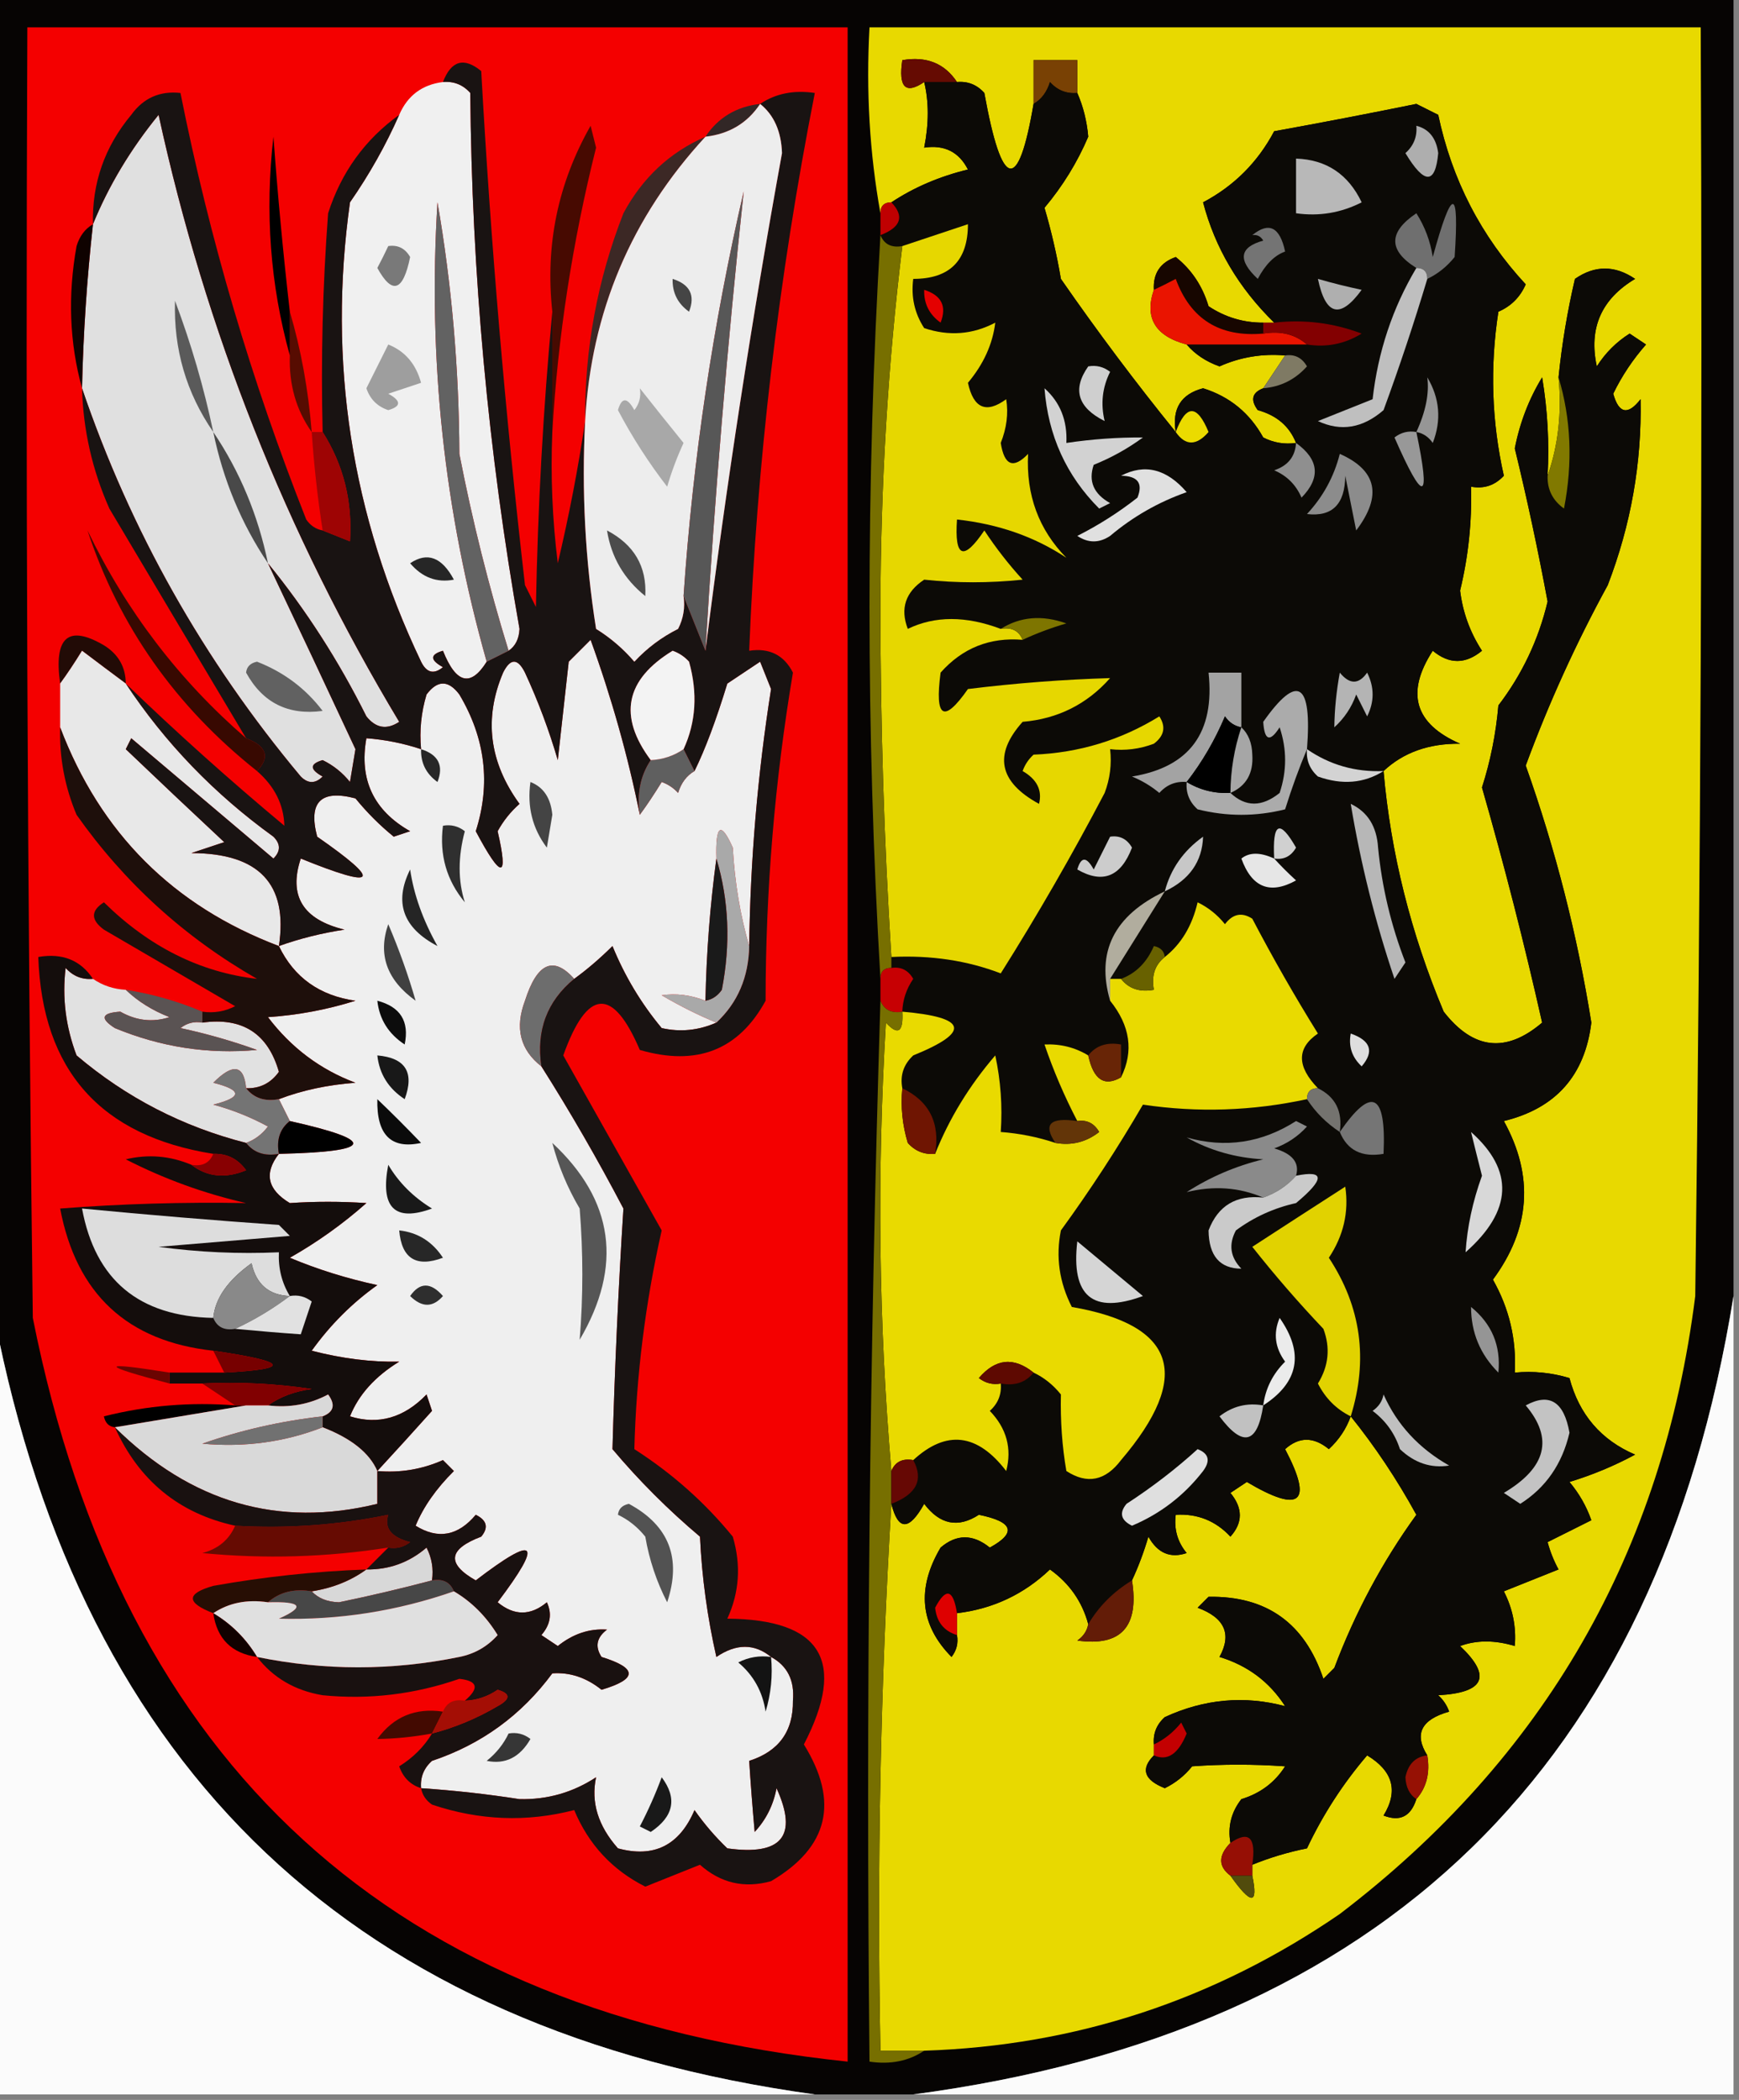 <?xml version="1.0" encoding="UTF-8"?>
<!DOCTYPE svg PUBLIC "-//W3C//DTD SVG 1.1//EN" "http://www.w3.org/Graphics/SVG/1.1/DTD/svg11.dtd">
<svg xmlns="http://www.w3.org/2000/svg" version="1.1" width="159px" height="192px" style="shape-rendering:geometricPrecision; text-rendering:geometricPrecision; image-rendering:optimizeQuality; fill-rule:evenodd; clip-rule:evenodd" xmlns:xlink="http://www.w3.org/1999/xlink">
<rect width="100%" height="100%" fill="#808080" stroke="none"/>
<g><path style="opacity:1" fill="#060403" d="M -0.5,-0.5 C 52.5,-0.5 105.5,-0.5 158.5,-0.5C 158.5,39.167 158.5,78.833 158.5,118.5C 151.555,161.446 126.555,185.779 83.5,191.5C 80.5,191.5 77.5,191.5 74.5,191.5C 32.557,185.701 7.557,162.034 -0.5,120.5C -0.5,80.167 -0.5,39.833 -0.5,-0.5 Z"/></g>
<g><path style="opacity:1" fill="#f40000" d="M 2.5,2.5 C 27.5,2.5 52.5,2.5 77.5,2.5C 77.5,64.5 77.5,126.5 77.5,188.5C 35.972,184.14 11.139,161.473 3,120.5C 2.5,81.168 2.333,41.835 2.5,2.5 Z"/></g>
<g><path style="opacity:1" fill="#e8d900" d="M 84.5,187.5 C 83.167,187.5 81.833,187.5 80.5,187.5C 80.17,170.658 80.504,153.992 81.5,137.5C 82.12,139.977 83.12,139.977 84.5,137.5C 85.935,139.401 87.602,139.734 89.5,138.5C 92.648,139.14 92.981,140.14 90.5,141.5C 88.958,140.253 87.458,140.253 86,141.5C 83.787,145.246 84.12,148.579 87,151.5C 87.464,150.906 87.631,150.239 87.5,149.5C 87.5,148.833 87.5,148.167 87.5,147.5C 90.785,147.107 93.618,145.774 96,143.5C 97.775,144.77 98.942,146.436 99.5,148.5C 99.389,149.117 99.056,149.617 98.5,150C 102.502,150.563 104.169,148.73 103.5,144.5C 104.09,143.234 104.59,141.901 105,140.5C 105.837,142.007 107.004,142.507 108.5,142C 107.663,140.989 107.33,139.822 107.5,138.5C 109.484,138.383 111.15,139.05 112.5,140.5C 113.645,139.224 113.645,137.891 112.5,136.5C 113,136.167 113.5,135.833 114,135.5C 118.917,138.413 120.084,137.413 117.5,132.5C 118.776,131.355 120.109,131.355 121.5,132.5C 122.425,131.643 123.092,130.643 123.5,129.5C 125.725,132.262 127.725,135.262 129.5,138.5C 126.397,142.789 123.897,147.456 122,152.5C 121.667,152.833 121.333,153.167 121,153.5C 119.299,148.406 115.799,145.906 110.5,146C 110.167,146.333 109.833,146.667 109.5,147C 111.98,147.915 112.647,149.415 111.5,151.5C 114.076,152.282 116.076,153.782 117.5,156C 113.775,155.005 110.108,155.339 106.5,157C 105.748,157.671 105.414,158.504 105.5,159.5C 105.5,159.833 105.5,160.167 105.5,160.5C 104.263,161.743 104.596,162.743 106.5,163.5C 107.478,163.023 108.311,162.357 109,161.5C 111.768,161.298 114.601,161.298 117.5,161.5C 116.564,162.974 115.23,163.974 113.5,164.5C 112.571,165.689 112.238,167.022 112.5,168.5C 111.375,169.652 111.375,170.652 112.5,171.5C 114.394,174.187 115.061,174.187 114.5,171.5C 114.5,171.167 114.5,170.833 114.5,170.5C 116.086,169.852 117.753,169.352 119.5,169C 120.96,165.911 122.793,163.078 125,160.5C 127.369,161.927 127.869,163.761 126.5,166C 127.998,166.585 128.998,166.085 129.5,164.5C 130.434,163.432 130.768,162.099 130.5,160.5C 129.275,158.551 129.942,157.218 132.5,156.5C 132.291,155.914 131.957,155.414 131.5,155C 135.75,154.768 136.417,153.268 133.5,150.5C 135.003,149.948 136.669,149.948 138.5,150.5C 138.643,148.738 138.309,147.071 137.5,145.5C 139.167,144.833 140.833,144.167 142.5,143.5C 142.069,142.707 141.735,141.873 141.5,141C 142.833,140.333 144.167,139.667 145.5,139C 145.05,137.715 144.383,136.548 143.5,135.5C 145.624,134.851 147.624,134.017 149.5,133C 146.383,131.664 144.383,129.33 143.5,126C 141.866,125.506 140.199,125.34 138.5,125.5C 138.661,122.472 137.994,119.639 136.5,117C 139.933,112.35 140.267,107.517 137.5,102.5C 142.245,101.341 144.912,98.341 145.5,93.5C 144.213,85.474 142.213,77.641 139.5,70C 141.606,64.291 144.106,58.791 147,53.5C 149.119,47.991 150.119,42.324 150,36.5C 148.844,37.993 148.01,37.826 147.5,36C 148.289,34.374 149.289,32.874 150.5,31.5C 150,31.167 149.5,30.833 149,30.5C 147.779,31.272 146.779,32.272 146,33.5C 145.243,30.013 146.409,27.346 149.5,25.5C 147.647,24.24 145.814,24.24 144,25.5C 143.304,28.478 142.804,31.478 142.5,34.5C 142.81,37.713 142.477,40.713 141.5,43.5C 141.665,40.482 141.498,37.482 141,34.5C 139.792,36.479 138.959,38.645 138.5,41C 139.627,45.636 140.627,50.303 141.5,55C 140.673,58.488 139.173,61.654 137,64.5C 136.774,67.095 136.274,69.595 135.5,72C 137.553,79.151 139.386,86.317 141,93.5C 137.706,96.311 134.706,95.978 132,92.5C 128.99,85.333 127.157,78 126.5,70.5C 128.305,68.803 130.639,67.97 133.5,68C 129.337,66.184 128.503,63.351 131,59.5C 132.494,60.747 133.994,60.747 135.5,59.5C 134.408,57.817 133.741,55.984 133.5,54C 134.256,50.875 134.589,47.709 134.5,44.5C 135.675,44.719 136.675,44.386 137.5,43.5C 136.386,38.554 136.219,33.554 137,28.5C 138.158,28.002 138.991,27.169 139.5,26C 135.416,21.595 132.75,16.429 131.5,10.5C 130.833,10.167 130.167,9.833 129.5,9.5C 125.191,10.378 120.858,11.212 116.5,12C 115,14.833 112.833,17 110,18.5C 111.089,22.659 113.255,26.326 116.5,29.5C 116.167,29.5 115.833,29.5 115.5,29.5C 113.692,29.509 112.025,29.009 110.5,28C 109.95,26.155 108.95,24.655 107.5,23.5C 106.081,24.005 105.415,25.005 105.5,26.5C 104.623,29.063 105.623,30.73 108.5,31.5C 109.261,32.391 110.261,33.058 111.5,33.5C 113.409,32.652 115.409,32.318 117.5,32.5C 116.833,33.5 116.167,34.5 115.5,35.5C 114.475,35.897 114.308,36.563 115,37.5C 116.729,37.974 117.895,38.974 118.5,40.5C 117.448,40.65 116.448,40.483 115.5,40C 114.261,37.76 112.428,36.26 110,35.5C 107.98,36.032 107.147,37.365 107.5,39.5C 103.863,35.017 100.363,30.35 97,25.5C 96.627,23.302 96.127,21.135 95.5,19C 97.167,17.013 98.5,14.846 99.5,12.5C 99.377,11.075 99.043,9.742 98.5,8.5C 98.5,7.5 98.5,6.5 98.5,5.5C 97.167,5.5 95.833,5.5 94.5,5.5C 94.5,6.833 94.5,8.167 94.5,9.5C 93.103,17.706 91.603,17.373 90,8.5C 89.329,7.748 88.496,7.414 87.5,7.5C 86.365,5.787 84.698,5.12 82.5,5.5C 82.131,7.993 82.797,8.66 84.5,7.5C 84.935,9.297 84.935,11.297 84.5,13.5C 86.346,13.222 87.68,13.889 88.5,15.5C 85.898,16.132 83.564,17.132 81.5,18.5C 80.833,18.5 80.5,18.833 80.5,19.5C 79.511,14.025 79.178,8.358 79.5,2.5C 104.833,2.5 130.167,2.5 155.5,2.5C 155.667,41.168 155.5,79.835 155,118.5C 152.055,141.893 141.221,160.726 122.5,175C 111.016,182.884 98.349,187.05 84.5,187.5 Z"/></g>
<g><path style="opacity:1" fill="#650b02" d="M 87.5,7.5 C 86.5,7.5 85.5,7.5 84.5,7.5C 82.797,8.66 82.131,7.993 82.5,5.5C 84.698,5.12 86.365,5.787 87.5,7.5 Z"/></g>
<g><path style="opacity:1" fill="#794104" d="M 98.5,8.5 C 97.504,8.586 96.671,8.252 96,7.5C 95.722,8.416 95.222,9.082 94.5,9.5C 94.5,8.167 94.5,6.833 94.5,5.5C 95.833,5.5 97.167,5.5 98.5,5.5C 98.5,6.5 98.5,7.5 98.5,8.5 Z"/></g>
<g><path style="opacity:1" fill="#f0f0f0" d="M 40.5,7.5 C 41.496,7.414 42.329,7.748 43,8.5C 43.134,24.98 44.634,41.314 47.5,57.5C 47.457,58.416 47.124,59.083 46.5,59.5C 44.689,53.621 43.189,47.621 42,41.5C 41.967,33.668 41.3,26.001 40,18.5C 39.112,32.781 40.612,46.781 44.5,60.5C 43.033,62.843 41.699,62.51 40.5,59.5C 39.304,59.846 39.304,60.346 40.5,61C 39.668,61.688 39.002,61.521 38.5,60.5C 32.117,47.098 29.951,33.098 32,18.5C 33.777,15.941 35.277,13.274 36.5,10.5C 37.262,8.738 38.596,7.738 40.5,7.5 Z"/></g>
<g><path style="opacity:1" fill="#0c0a06" d="M 84.5,7.5 C 85.5,7.5 86.5,7.5 87.5,7.5C 88.496,7.414 89.329,7.748 90,8.5C 91.603,17.373 93.103,17.706 94.5,9.5C 95.222,9.082 95.722,8.416 96,7.5C 96.671,8.252 97.504,8.586 98.5,8.5C 99.043,9.742 99.377,11.075 99.5,12.5C 98.5,14.846 97.167,17.013 95.5,19C 96.127,21.135 96.627,23.302 97,25.5C 100.363,30.35 103.863,35.017 107.5,39.5C 107.147,37.365 107.98,36.032 110,35.5C 112.428,36.26 114.261,37.76 115.5,40C 116.448,40.483 117.448,40.65 118.5,40.5C 117.895,38.974 116.729,37.974 115,37.5C 114.308,36.563 114.475,35.897 115.5,35.5C 117.09,35.372 118.423,34.705 119.5,33.5C 119.043,32.703 118.376,32.369 117.5,32.5C 115.409,32.318 113.409,32.652 111.5,33.5C 110.261,33.058 109.261,32.391 108.5,31.5C 112.167,31.5 115.833,31.5 119.5,31.5C 121.288,31.785 122.955,31.452 124.5,30.5C 121.914,29.52 119.247,29.187 116.5,29.5C 113.255,26.326 111.089,22.659 110,18.5C 112.833,17 115,14.833 116.5,12C 120.858,11.212 125.191,10.378 129.5,9.5C 130.167,9.833 130.833,10.167 131.5,10.5C 132.75,16.429 135.416,21.595 139.5,26C 138.991,27.169 138.158,28.002 137,28.5C 136.219,33.554 136.386,38.554 137.5,43.5C 136.675,44.386 135.675,44.719 134.5,44.5C 134.589,47.709 134.256,50.875 133.5,54C 133.741,55.984 134.408,57.817 135.5,59.5C 133.994,60.747 132.494,60.747 131,59.5C 128.503,63.351 129.337,66.184 133.5,68C 130.639,67.97 128.305,68.803 126.5,70.5C 127.157,78 128.99,85.333 132,92.5C 134.706,95.978 137.706,96.311 141,93.5C 139.386,86.317 137.553,79.151 135.5,72C 136.274,69.595 136.774,67.095 137,64.5C 139.173,61.654 140.673,58.488 141.5,55C 140.627,50.303 139.627,45.636 138.5,41C 138.959,38.645 139.792,36.479 141,34.5C 141.498,37.482 141.665,40.482 141.5,43.5C 141.461,44.756 141.961,45.756 143,46.5C 143.812,42.311 143.645,38.311 142.5,34.5C 142.804,31.478 143.304,28.478 144,25.5C 145.814,24.24 147.647,24.24 149.5,25.5C 146.409,27.346 145.243,30.013 146,33.5C 146.779,32.272 147.779,31.272 149,30.5C 149.5,30.833 150,31.167 150.5,31.5C 149.289,32.874 148.289,34.374 147.5,36C 148.01,37.826 148.844,37.993 150,36.5C 150.119,42.324 149.119,47.991 147,53.5C 144.106,58.791 141.606,64.291 139.5,70C 142.213,77.641 144.213,85.474 145.5,93.5C 144.912,98.341 142.245,101.341 137.5,102.5C 140.267,107.517 139.933,112.35 136.5,117C 137.994,119.639 138.661,122.472 138.5,125.5C 140.199,125.34 141.866,125.506 143.5,126C 144.383,129.33 146.383,131.664 149.5,133C 147.624,134.017 145.624,134.851 143.5,135.5C 144.383,136.548 145.05,137.715 145.5,139C 144.167,139.667 142.833,140.333 141.5,141C 141.735,141.873 142.069,142.707 142.5,143.5C 140.833,144.167 139.167,144.833 137.5,145.5C 138.309,147.071 138.643,148.738 138.5,150.5C 136.669,149.948 135.003,149.948 133.5,150.5C 136.417,153.268 135.75,154.768 131.5,155C 131.957,155.414 132.291,155.914 132.5,156.5C 129.942,157.218 129.275,158.551 130.5,160.5C 129.414,160.62 128.747,161.287 128.5,162.5C 128.543,163.416 128.876,164.083 129.5,164.5C 128.998,166.085 127.998,166.585 126.5,166C 127.869,163.761 127.369,161.927 125,160.5C 122.793,163.078 120.96,165.911 119.5,169C 117.753,169.352 116.086,169.852 114.5,170.5C 114.869,168.007 114.203,167.34 112.5,168.5C 112.238,167.022 112.571,165.689 113.5,164.5C 115.23,163.974 116.564,162.974 117.5,161.5C 114.601,161.298 111.768,161.298 109,161.5C 108.311,162.357 107.478,163.023 106.5,163.5C 104.596,162.743 104.263,161.743 105.5,160.5C 106.735,161.049 107.735,160.383 108.5,158.5C 108.333,158.167 108.167,157.833 108,157.5C 107.292,158.381 106.458,159.047 105.5,159.5C 105.414,158.504 105.748,157.671 106.5,157C 110.108,155.339 113.775,155.005 117.5,156C 116.076,153.782 114.076,152.282 111.5,151.5C 112.647,149.415 111.98,147.915 109.5,147C 109.833,146.667 110.167,146.333 110.5,146C 115.799,145.906 119.299,148.406 121,153.5C 121.333,153.167 121.667,152.833 122,152.5C 123.897,147.456 126.397,142.789 129.5,138.5C 127.725,135.262 125.725,132.262 123.5,129.5C 123.092,130.643 122.425,131.643 121.5,132.5C 120.109,131.355 118.776,131.355 117.5,132.5C 120.084,137.413 118.917,138.413 114,135.5C 113.5,135.833 113,136.167 112.5,136.5C 113.645,137.891 113.645,139.224 112.5,140.5C 111.15,139.05 109.484,138.383 107.5,138.5C 107.33,139.822 107.663,140.989 108.5,142C 107.004,142.507 105.837,142.007 105,140.5C 104.59,141.901 104.09,143.234 103.5,144.5C 101.806,145.527 100.473,146.861 99.5,148.5C 98.942,146.436 97.775,144.77 96,143.5C 93.618,145.774 90.785,147.107 87.5,147.5C 87.154,145.295 86.487,145.128 85.5,147C 85.639,148.301 86.305,149.134 87.5,149.5C 87.631,150.239 87.464,150.906 87,151.5C 84.12,148.579 83.787,145.246 86,141.5C 87.458,140.253 88.958,140.253 90.5,141.5C 92.981,140.14 92.648,139.14 89.5,138.5C 87.602,139.734 85.935,139.401 84.5,137.5C 83.12,139.977 82.12,139.977 81.5,137.5C 83.806,136.625 84.473,135.292 83.5,133.5C 86.523,130.719 89.357,131.052 92,134.5C 92.536,132.433 92.036,130.599 90.5,129C 91.252,128.329 91.586,127.496 91.5,126.5C 92.791,126.737 93.791,126.404 94.5,125.5C 95.458,125.953 96.292,126.619 97,127.5C 96.947,129.936 97.113,132.269 97.5,134.5C 99.398,135.734 101.065,135.401 102.5,133.5C 109.05,125.814 107.55,121.147 98,119.5C 96.85,117.246 96.516,114.913 97,112.5C 99.679,108.821 102.179,104.987 104.5,101C 109.504,101.746 114.504,101.58 119.5,100.5C 120.272,101.694 121.272,102.694 122.5,103.5C 122.771,101.62 122.104,100.287 120.5,99.5C 118.554,97.49 118.554,95.824 120.5,94.5C 118.374,91.081 116.374,87.581 114.5,84C 113.551,83.383 112.718,83.549 112,84.5C 111.311,83.643 110.478,82.977 109.5,82.5C 108.999,84.655 107.999,86.322 106.5,87.5C 106.44,86.957 106.107,86.624 105.5,86.5C 104.859,87.993 103.859,88.993 102.5,89.5C 102.167,89.5 101.833,89.5 101.5,89.5C 103.167,86.833 104.833,84.167 106.5,81.5C 101.863,83.697 100.196,87.031 101.5,91.5C 103.339,93.79 103.672,96.123 102.5,98.5C 102.5,97.5 102.5,96.5 102.5,95.5C 101.209,95.263 100.209,95.596 99.5,96.5C 98.292,95.766 96.959,95.433 95.5,95.5C 96.316,97.895 97.316,100.229 98.5,102.5C 96.007,102.131 95.34,102.797 96.5,104.5C 94.883,103.962 93.216,103.629 91.5,103.5C 91.663,101.143 91.497,98.81 91,96.5C 88.626,99.263 86.793,102.263 85.5,105.5C 85.975,102.687 84.975,100.687 82.5,99.5C 82.281,98.325 82.614,97.325 83.5,96.5C 88.791,94.351 88.458,93.017 82.5,92.5C 82.539,91.417 82.873,90.417 83.5,89.5C 83.043,88.703 82.376,88.369 81.5,88.5C 81.5,88.167 81.5,87.833 81.5,87.5C 85.104,87.323 88.437,87.823 91.5,89C 94.885,83.625 98.052,78.125 101,72.5C 101.49,71.207 101.657,69.873 101.5,68.5C 102.873,68.657 104.207,68.49 105.5,68C 106.451,67.282 106.617,66.449 106,65.5C 102.493,67.666 98.66,68.833 94.5,69C 94.043,69.414 93.709,69.914 93.5,70.5C 94.811,71.257 95.311,72.257 95,73.5C 91.319,71.492 90.819,68.992 93.5,66C 96.715,65.726 99.381,64.393 101.5,62C 97.208,62.128 92.874,62.461 88.5,63C 86.283,66.168 85.45,65.668 86,61.5C 87.995,59.253 90.495,58.253 93.5,58.5C 94.766,57.91 96.099,57.41 97.5,57C 95.288,56.211 93.288,56.377 91.5,57.5C 88.313,56.301 85.48,56.301 83,57.5C 82.289,55.633 82.789,54.133 84.5,53C 87.46,53.32 90.46,53.32 93.5,53C 92.213,51.59 91.046,50.09 90,48.5C 88.092,51.332 87.259,50.999 87.5,47.5C 91.277,47.911 94.61,49.078 97.5,51C 94.973,48.426 93.806,45.26 94,41.5C 92.657,42.902 91.824,42.569 91.5,40.5C 92.043,39.136 92.21,37.803 92,36.5C 90.174,37.841 89.007,37.341 88.5,35C 89.927,33.3 90.76,31.466 91,29.5C 88.936,30.591 86.769,30.758 84.5,30C 83.62,28.644 83.287,27.144 83.5,25.5C 86.833,25.5 88.5,23.833 88.5,20.5C 86.5,21.167 84.5,21.833 82.5,22.5C 81.508,22.672 80.842,22.338 80.5,21.5C 82.382,20.779 82.715,19.779 81.5,18.5C 83.564,17.132 85.898,16.132 88.5,15.5C 87.68,13.889 86.346,13.222 84.5,13.5C 84.935,11.297 84.935,9.297 84.5,7.5 Z"/></g>
<g><path style="opacity:1" fill="#e0e0e0" d="M 24.5,51.5 C 27.201,57.186 29.868,62.852 32.5,68.5C 32.333,69.5 32.167,70.5 32,71.5C 31.311,70.643 30.478,69.977 29.5,69.5C 28.304,69.846 28.304,70.346 29.5,71C 28.833,71.667 28.167,71.667 27.5,71C 18.596,60.353 11.93,48.519 7.5,35.5C 7.613,30.482 7.947,25.482 8.5,20.5C 9.94,16.975 11.94,13.642 14.5,10.5C 18.799,30.236 26.132,48.736 36.5,66C 35.365,66.749 34.365,66.583 33.5,65.5C 30.974,60.429 27.974,55.762 24.5,51.5 Z"/></g>
<g><path style="opacity:1" fill="#aeaeae" d="M 129.5,11.5 C 130.649,11.791 131.316,12.624 131.5,14C 131.235,16.882 130.235,16.882 128.5,14C 129.252,13.329 129.586,12.496 129.5,11.5 Z"/></g>
<g><path style="opacity:1" fill="#b8b8b8" d="M 118.5,14.5 C 121.272,14.595 123.272,15.928 124.5,18.5C 122.604,19.466 120.604,19.799 118.5,19.5C 118.5,17.833 118.5,16.167 118.5,14.5 Z"/></g>
<g><path style="opacity:1" fill="#bf0001" d="M 81.5,18.5 C 82.715,19.779 82.382,20.779 80.5,21.5C 80.5,20.833 80.5,20.167 80.5,19.5C 80.5,18.833 80.833,18.5 81.5,18.5 Z"/></g>
<g><path style="opacity:1" fill="#0f0200" d="M 8.5,20.5 C 7.947,25.482 7.613,30.482 7.5,35.5C 6.353,31.354 6.186,27.02 7,22.5C 7.278,21.584 7.778,20.918 8.5,20.5 Z"/></g>
<g><path style="opacity:1" fill="#e6d700" d="M 91.5,57.5 C 92.492,57.328 93.158,57.662 93.5,58.5C 90.495,58.253 87.995,59.253 86,61.5C 85.45,65.668 86.283,66.168 88.5,63C 92.874,62.461 97.208,62.128 101.5,62C 99.381,64.393 96.715,65.726 93.5,66C 90.819,68.992 91.319,71.492 95,73.5C 95.311,72.257 94.811,71.257 93.5,70.5C 93.709,69.914 94.043,69.414 94.5,69C 98.66,68.833 102.493,67.666 106,65.5C 106.617,66.449 106.451,67.282 105.5,68C 104.207,68.49 102.873,68.657 101.5,68.5C 101.657,69.873 101.49,71.207 101,72.5C 98.052,78.125 94.885,83.625 91.5,89C 88.437,87.823 85.104,87.323 81.5,87.5C 80.834,77.005 80.5,66.339 80.5,55.5C 80.522,44.274 81.189,33.274 82.5,22.5C 84.5,21.833 86.5,21.167 88.5,20.5C 88.5,23.833 86.833,25.5 83.5,25.5C 83.287,27.144 83.62,28.644 84.5,30C 86.769,30.758 88.936,30.591 91,29.5C 90.76,31.466 89.927,33.3 88.5,35C 89.007,37.341 90.174,37.841 92,36.5C 92.21,37.803 92.043,39.136 91.5,40.5C 91.824,42.569 92.657,42.902 94,41.5C 93.806,45.26 94.973,48.426 97.5,51C 94.61,49.078 91.277,47.911 87.5,47.5C 87.259,50.999 88.092,51.332 90,48.5C 91.046,50.09 92.213,51.59 93.5,53C 90.46,53.32 87.46,53.32 84.5,53C 82.789,54.133 82.289,55.633 83,57.5C 85.48,56.301 88.313,56.301 91.5,57.5 Z"/></g>
<g><path style="opacity:1" fill="#776f00" d="M 80.5,21.5 C 80.842,22.338 81.508,22.672 82.5,22.5C 81.189,33.274 80.522,44.274 80.5,55.5C 80.5,66.339 80.834,77.005 81.5,87.5C 81.5,87.833 81.5,88.167 81.5,88.5C 80.833,88.5 80.5,88.833 80.5,89.5C 79.167,66.833 79.167,44.167 80.5,21.5 Z"/></g>
<g><path style="opacity:1" fill="#747474" d="M 114.5,21.5 C 116.023,20.254 117.023,20.754 117.5,23C 116.527,23.349 115.694,24.182 115,25.5C 113.148,23.77 113.314,22.604 115.5,22C 115.272,21.601 114.938,21.435 114.5,21.5 Z"/></g>
<g><path style="opacity:1" fill="#170600" d="M 115.5,29.5 C 115.5,29.833 115.5,30.167 115.5,30.5C 111.516,30.846 108.849,29.179 107.5,25.5C 106.817,25.863 106.15,26.196 105.5,26.5C 105.415,25.005 106.081,24.005 107.5,23.5C 108.95,24.655 109.95,26.155 110.5,28C 112.025,29.009 113.692,29.509 115.5,29.5 Z"/></g>
<g><path style="opacity:1" fill="#6f6f6f" d="M 130.5,25.5 C 130.5,24.833 130.167,24.5 129.5,24.5C 126.929,22.899 126.929,21.233 129.5,19.5C 130.281,20.729 130.781,22.062 131,23.5C 132.771,17.038 133.438,17.038 133,23.5C 132.292,24.381 131.458,25.047 130.5,25.5 Z"/></g>
<g><path style="opacity:1" fill="#ea1400" d="M 115.5,30.5 C 117.099,30.232 118.432,30.566 119.5,31.5C 115.833,31.5 112.167,31.5 108.5,31.5C 105.623,30.73 104.623,29.063 105.5,26.5C 106.15,26.196 106.817,25.863 107.5,25.5C 108.849,29.179 111.516,30.846 115.5,30.5 Z"/></g>
<g><path style="opacity:1" fill="#afafaf" d="M 120.5,25.5 C 121.806,25.879 123.139,26.212 124.5,26.5C 122.537,29.194 121.203,28.861 120.5,25.5 Z"/></g>
<g><path style="opacity:1" fill="#e40000" d="M 84.5,26.5 C 86.085,27.002 86.585,28.002 86,29.5C 84.961,28.756 84.461,27.756 84.5,26.5 Z"/></g>
<g><path style="opacity:1" fill="#bfbfbf" d="M 129.5,24.5 C 130.167,24.5 130.5,24.833 130.5,25.5C 129.293,29.521 127.96,33.522 126.5,37.5C 124.598,39.151 122.598,39.484 120.5,38.5C 122.167,37.833 123.833,37.167 125.5,36.5C 125.992,32.155 127.326,28.155 129.5,24.5 Z"/></g>
<g><path style="opacity:1" fill="#830001" d="M 115.5,30.5 C 115.5,30.167 115.5,29.833 115.5,29.5C 115.833,29.5 116.167,29.5 116.5,29.5C 119.247,29.187 121.914,29.52 124.5,30.5C 122.955,31.452 121.288,31.785 119.5,31.5C 118.432,30.566 117.099,30.232 115.5,30.5 Z"/></g>
<g><path style="opacity:1" fill="#5a5a5a" d="M 19.5,39.5 C 17.03,35.921 15.864,31.921 16,27.5C 17.477,31.43 18.644,35.43 19.5,39.5 Z"/></g>
<g><path style="opacity:1" fill="#7f7a64" d="M 117.5,32.5 C 118.376,32.369 119.043,32.703 119.5,33.5C 118.423,34.705 117.09,35.372 115.5,35.5C 116.167,34.5 116.833,33.5 117.5,32.5 Z"/></g>
<g><path style="opacity:1" fill="#969696" d="M 129.5,39.5 C 130.359,37.629 130.692,35.962 130.5,34.5C 131.641,36.421 131.808,38.421 131,40.5C 130.617,39.944 130.117,39.611 129.5,39.5 Z"/></g>
<g><path style="opacity:1" fill="#cfcfcf" d="M 99.5,33.5 C 100.239,33.369 100.906,33.536 101.5,34C 100.788,35.425 100.621,36.925 101,38.5C 98.527,37.26 98.027,35.593 99.5,33.5 Z"/></g>
<g><path style="opacity:1" fill="#817900" d="M 142.5,34.5 C 143.645,38.311 143.812,42.311 143,46.5C 141.961,45.756 141.461,44.756 141.5,43.5C 142.477,40.713 142.81,37.713 142.5,34.5 Z"/></g>
<g><path style="opacity:1" fill="#ebdb00" d="M 107.5,39.5 C 108.451,36.955 109.451,36.955 110.5,39.5C 109.386,40.776 108.386,40.776 107.5,39.5 Z"/></g>
<g><path style="opacity:1" fill="#d2d2d2" d="M 95.5,35.5 C 96.931,36.78 97.598,38.447 97.5,40.5C 99.87,40.149 102.203,39.982 104.5,40C 103.109,41.02 101.609,41.853 100,42.5C 99.493,43.996 99.993,45.163 101.5,46C 101.167,46.167 100.833,46.333 100.5,46.5C 97.498,43.492 95.831,39.825 95.5,35.5 Z"/></g>
<g><path style="opacity:1" fill="#989898" d="M 129.5,39.5 C 130.846,45.939 130.179,46.105 127.5,40C 128.094,39.536 128.761,39.369 129.5,39.5 Z"/></g>
<g><path style="opacity:1" fill="#8f8f8f" d="M 118.5,40.5 C 120.603,42.018 120.77,43.685 119,45.5C 118.5,44.333 117.667,43.5 116.5,43C 117.756,42.583 118.423,41.75 118.5,40.5 Z"/></g>
<g><path style="opacity:1" fill="#8c8c8c" d="M 122.5,41.5 C 125.896,43.001 126.396,45.335 124,48.5C 123.667,46.833 123.333,45.167 123,43.5C 122.974,46.105 121.807,47.271 119.5,47C 120.971,45.417 121.971,43.583 122.5,41.5 Z"/></g>
<g><path style="opacity:1" fill="#e0e0e0" d="M 102.5,43.5 C 104.666,42.371 106.666,42.871 108.5,45C 105.929,45.901 103.596,47.234 101.5,49C 100.5,49.667 99.5,49.667 98.5,49C 100.448,48.017 102.282,46.85 104,45.5C 104.528,44.184 104.028,43.517 102.5,43.5 Z"/></g>
<g><path style="opacity:1" fill="#380901" d="M 22.5,67.5 C 24.382,68.221 24.715,69.221 23.5,70.5C 16.053,64.588 10.887,57.255 8,48.5C 11.547,55.872 16.38,62.205 22.5,67.5 Z"/></g>
<g><path style="opacity:1" fill="#7e7500" d="M 91.5,57.5 C 93.288,56.377 95.288,56.211 97.5,57C 96.099,57.41 94.766,57.91 93.5,58.5C 93.158,57.662 92.492,57.328 91.5,57.5 Z"/></g>
<g><path style="opacity:1" fill="#220b06" d="M 11.5,62.5 C 10.185,61.524 8.852,60.524 7.5,59.5C 6.824,60.602 6.158,61.602 5.5,62.5C 4.9,58.252 6.233,57.085 9.5,59C 10.823,59.816 11.489,60.983 11.5,62.5 Z"/></g>
<g><path style="opacity:1" fill="#efefef" d="M 58.5,74.5 C 59.158,73.602 59.824,72.602 60.5,71.5C 61.086,71.709 61.586,72.043 62,72.5C 62.278,71.584 62.778,70.918 63.5,70.5C 64.472,68.53 65.472,65.863 66.5,62.5C 67.5,61.833 68.5,61.167 69.5,60.5C 69.833,61.333 70.167,62.167 70.5,63C 69.271,70.787 68.605,78.62 68.5,86.5C 67.68,83.695 67.18,80.695 67,77.5C 65.912,75.068 65.412,75.402 65.5,78.5C 64.92,82.81 64.587,87.143 64.5,91.5C 63.153,90.972 61.819,90.805 60.5,91C 62.175,91.985 63.842,92.819 65.5,93.5C 63.863,94.218 62.197,94.385 60.5,94C 58.623,91.749 57.123,89.249 56,86.5C 54.855,87.636 53.688,88.636 52.5,89.5C 50.606,87.368 49.106,88.034 48,91.5C 47.059,93.989 47.559,95.989 49.5,97.5C 52.14,101.667 54.64,106 57,110.5C 56.537,117.822 56.203,125.155 56,132.5C 58.43,135.386 61.097,138.053 64,140.5C 64.175,144.211 64.675,147.878 65.5,151.5C 67.316,150.265 68.983,150.265 70.5,151.5C 71.993,152.312 72.66,153.645 72.5,155.5C 72.536,158.301 71.203,160.135 68.5,161C 68.626,162.974 68.792,165.141 69,167.5C 70.044,166.377 70.71,165.044 71,163.5C 72.988,167.861 71.488,169.694 66.5,169C 65.382,167.926 64.382,166.76 63.5,165.5C 62.126,168.729 59.792,169.896 56.5,169C 54.681,166.944 54.014,164.777 54.5,162.5C 52.38,163.891 50.047,164.558 47.5,164.5C 44.508,164.034 41.508,163.701 38.5,163.5C 38.414,162.504 38.748,161.671 39.5,161C 44.007,159.494 47.673,156.827 50.5,153C 52.107,152.885 53.607,153.385 55,154.5C 58.309,153.521 58.309,152.521 55,151.5C 54.383,150.551 54.549,149.718 55.5,149C 53.893,148.885 52.393,149.385 51,150.5C 50.5,150.167 50,149.833 49.5,149.5C 50.326,148.549 50.492,147.549 50,146.5C 48.506,147.747 47.006,147.747 45.5,146.5C 49.711,140.922 49.045,140.256 43.5,144.5C 40.812,142.977 40.978,141.643 44,140.5C 44.688,139.668 44.521,139.002 43.5,138.5C 41.878,140.439 40.044,140.772 38,139.5C 38.71,137.78 39.877,136.113 41.5,134.5C 41.167,134.167 40.833,133.833 40.5,133.5C 38.591,134.348 36.591,134.682 34.5,134.5C 36.197,132.661 37.864,130.828 39.5,129C 39.333,128.5 39.167,128 39,127.5C 36.934,129.64 34.6,130.307 32,129.5C 32.792,127.522 34.292,125.855 36.5,124.5C 33.937,124.551 31.271,124.217 28.5,123.5C 30.194,121.139 32.194,119.139 34.5,117.5C 31.696,116.895 29.029,116.062 26.5,115C 29.009,113.579 31.343,111.912 33.5,110C 31.144,109.845 28.811,109.845 26.5,110C 24.452,108.774 24.119,107.274 25.5,105.5C 34.208,105.302 34.542,104.302 26.5,102.5C 26.167,101.833 25.833,101.167 25.5,100.5C 27.631,99.686 29.964,99.186 32.5,99C 29.29,97.799 26.623,95.799 24.5,93C 27.226,92.818 29.893,92.318 32.5,91.5C 29.218,91.037 26.884,89.37 25.5,86.5C 27.414,85.815 29.414,85.315 31.5,85C 27.699,84.083 26.366,81.916 27.5,78.5C 34.514,81.346 35.014,80.68 29,76.5C 28.167,73.333 29.333,72.167 32.5,73C 33.56,74.298 34.726,75.465 36,76.5C 36.5,76.333 37,76.167 37.5,76C 34.156,74.106 32.822,71.273 33.5,67.5C 35.216,67.629 36.883,67.962 38.5,68.5C 38.34,66.801 38.507,65.134 39,63.5C 40,62.167 41,62.167 42,63.5C 44.384,67.509 44.884,71.676 43.5,76C 45.851,80.422 46.518,80.422 45.5,76C 46.022,75.05 46.689,74.216 47.5,73.5C 44.724,69.681 44.224,65.681 46,61.5C 46.667,60.167 47.333,60.167 48,61.5C 49.197,64.089 50.197,66.756 51,69.5C 51.333,66.5 51.667,63.5 52,60.5C 52.667,59.833 53.333,59.167 54,58.5C 55.913,63.782 57.413,69.115 58.5,74.5 Z"/></g>
<g><path style="opacity:1" fill="#e8e8e8" d="M 11.5,62.5 C 15.102,67.937 19.602,72.604 25,76.5C 25.667,77.167 25.667,77.833 25,78.5C 20.667,74.833 16.333,71.167 12,67.5C 11.833,67.833 11.667,68.167 11.5,68.5C 14.458,71.324 17.458,74.158 20.5,77C 19.5,77.333 18.5,77.667 17.5,78C 23.691,78.01 26.358,80.844 25.5,86.5C 15.836,82.836 9.169,76.169 5.5,66.5C 5.5,65.167 5.5,63.833 5.5,62.5C 6.158,61.602 6.824,60.602 7.5,59.5C 8.852,60.524 10.185,61.524 11.5,62.5 Z"/></g>
<g><path style="opacity:1" fill="#a3a3a3" d="M 113.5,66.5 C 112.883,66.389 112.383,66.056 112,65.5C 111.074,67.692 109.907,69.692 108.5,71.5C 107.504,71.414 106.671,71.748 106,72.5C 105.25,71.874 104.416,71.374 103.5,71C 108.758,70.144 111.092,66.978 110.5,61.5C 111.5,61.5 112.5,61.5 113.5,61.5C 113.5,63.167 113.5,64.833 113.5,66.5 Z"/></g>
<g><path style="opacity:1" fill="#ababab" d="M 119.5,68.5 C 118.776,70.218 118.109,72.052 117.5,74C 114.833,74.667 112.167,74.667 109.5,74C 108.748,73.329 108.414,72.496 108.5,71.5C 109.708,72.234 111.041,72.567 112.5,72.5C 113.884,73.801 115.384,73.801 117,72.5C 117.667,70.5 117.667,68.5 117,66.5C 116.111,67.888 115.611,67.722 115.5,66C 118.643,61.544 119.976,62.378 119.5,68.5 Z"/></g>
<g><path style="opacity:1" fill="#b4b4b4" d="M 122.5,61.5 C 123.397,62.598 124.23,62.598 125,61.5C 125.667,62.833 125.667,64.167 125,65.5C 124.667,64.833 124.333,64.167 124,63.5C 123.581,64.672 122.915,65.672 122,66.5C 122.019,64.892 122.185,63.226 122.5,61.5 Z"/></g>
<g><path style="opacity:1" fill="#000000" d="M 113.5,66.5 C 112.85,68.435 112.517,70.435 112.5,72.5C 111.041,72.567 109.708,72.234 108.5,71.5C 109.907,69.692 111.074,67.692 112,65.5C 112.383,66.056 112.883,66.389 113.5,66.5 Z"/></g>
<g><path style="opacity:1" fill="#a6a6a6" d="M 113.5,66.5 C 114.139,67.097 114.472,67.93 114.5,69C 114.613,70.699 113.947,71.866 112.5,72.5C 112.517,70.435 112.85,68.435 113.5,66.5 Z"/></g>
<g><path style="opacity:1" fill="#d3d3d3" d="M 119.5,68.5 C 121.588,69.939 123.921,70.606 126.5,70.5C 124.712,71.623 122.712,71.789 120.5,71C 119.748,70.329 119.414,69.496 119.5,68.5 Z"/></g>
<g><path style="opacity:1" fill="#c7c7c7" d="M 106.5,81.5 C 107.031,79.456 108.198,77.789 110,76.5C 109.923,78.772 108.757,80.438 106.5,81.5 Z"/></g>
<g><path style="opacity:1" fill="#d0d0d0" d="M 116.5,78.5 C 116.329,75.203 116.995,74.869 118.5,77.5C 118.043,78.297 117.376,78.631 116.5,78.5 Z"/></g>
<g><path style="opacity:1" fill="#cccccc" d="M 101.5,76.5 C 102.376,76.369 103.043,76.703 103.5,77.5C 102.485,80.168 100.818,80.834 98.5,79.5C 98.846,78.304 99.346,78.304 100,79.5C 100.513,78.473 101.013,77.473 101.5,76.5 Z"/></g>
<g><path style="opacity:1" fill="#b7b7b7" d="M 123.5,73.5 C 125.045,74.23 125.878,75.563 126,77.5C 126.353,81.117 127.186,84.617 128.5,88C 128.167,88.5 127.833,89 127.5,89.5C 125.742,84.298 124.409,78.964 123.5,73.5 Z"/></g>
<g><path style="opacity:1" fill="#e6e6e6" d="M 116.5,78.5 C 117.091,79.151 117.757,79.818 118.5,80.5C 116.124,81.817 114.457,81.15 113.5,78.5C 114.233,77.913 115.233,77.913 116.5,78.5 Z"/></g>
<g><path style="opacity:1" fill="#e9da00" d="M 120.5,99.5 C 119.833,99.5 119.5,99.833 119.5,100.5C 114.504,101.58 109.504,101.746 104.5,101C 102.179,104.987 99.679,108.821 97,112.5C 96.516,114.913 96.85,117.246 98,119.5C 107.55,121.147 109.05,125.814 102.5,133.5C 101.065,135.401 99.398,135.734 97.5,134.5C 97.113,132.269 96.947,129.936 97,127.5C 96.292,126.619 95.458,125.953 94.5,125.5C 92.69,124.045 91.023,124.212 89.5,126C 90.094,126.464 90.761,126.631 91.5,126.5C 91.586,127.496 91.252,128.329 90.5,129C 92.036,130.599 92.536,132.433 92,134.5C 89.357,131.052 86.523,130.719 83.5,133.5C 82.508,133.328 81.842,133.662 81.5,134.5C 80.34,121.006 80.173,107.34 81,93.5C 82.107,94.712 82.607,94.379 82.5,92.5C 88.458,93.017 88.791,94.351 83.5,96.5C 82.614,97.325 82.281,98.325 82.5,99.5C 82.34,101.199 82.507,102.866 83,104.5C 83.671,105.252 84.504,105.586 85.5,105.5C 86.793,102.263 88.626,99.263 91,96.5C 91.497,98.81 91.663,101.143 91.5,103.5C 93.216,103.629 94.883,103.962 96.5,104.5C 97.978,104.762 99.311,104.429 100.5,103.5C 100.043,102.702 99.376,102.369 98.5,102.5C 97.316,100.229 96.316,97.895 95.5,95.5C 96.959,95.433 98.292,95.766 99.5,96.5C 99.975,98.722 100.975,99.389 102.5,98.5C 103.672,96.123 103.339,93.79 101.5,91.5C 101.5,90.833 101.5,90.167 101.5,89.5C 101.833,89.5 102.167,89.5 102.5,89.5C 103.209,90.404 104.209,90.737 105.5,90.5C 105.263,89.209 105.596,88.209 106.5,87.5C 107.999,86.322 108.999,84.655 109.5,82.5C 110.478,82.977 111.311,83.643 112,84.5C 112.718,83.549 113.551,83.383 114.5,84C 116.374,87.581 118.374,91.081 120.5,94.5C 118.554,95.824 118.554,97.49 120.5,99.5 Z"/></g>
<g><path style="opacity:1" fill="#b1ad9e" d="M 106.5,81.5 C 104.833,84.167 103.167,86.833 101.5,89.5C 101.5,90.167 101.5,90.833 101.5,91.5C 100.196,87.031 101.863,83.697 106.5,81.5 Z"/></g>
<g><path style="opacity:1" fill="#404040" d="M 35.5,84.5 C 36.493,86.826 37.327,89.16 38,91.5C 35.365,89.608 34.532,87.274 35.5,84.5 Z"/></g>
<g><path style="opacity:1" fill="#686100" d="M 106.5,87.5 C 105.596,88.209 105.263,89.209 105.5,90.5C 104.209,90.737 103.209,90.404 102.5,89.5C 103.859,88.993 104.859,87.993 105.5,86.5C 106.107,86.624 106.44,86.957 106.5,87.5 Z"/></g>
<g><path style="opacity:1" fill="#c70003" d="M 81.5,88.5 C 82.376,88.369 83.043,88.703 83.5,89.5C 82.873,90.417 82.539,91.417 82.5,92.5C 81.508,92.672 80.842,92.338 80.5,91.5C 80.5,90.833 80.5,90.167 80.5,89.5C 80.5,88.833 80.833,88.5 81.5,88.5 Z"/></g>
<g><path style="opacity:1" fill="#e1e1e1" d="M 8.5,89.5 C 9.391,90.11 10.391,90.443 11.5,90.5C 12.6,91.558 13.934,92.392 15.5,93C 13.965,93.496 12.465,93.329 11,92.5C 9.278,92.611 9.112,93.111 10.5,94C 14.705,95.741 19.038,96.408 23.5,96C 21.212,95.178 18.878,94.511 16.5,94C 17.094,93.536 17.761,93.369 18.5,93.5C 22.163,92.995 24.497,94.495 25.5,98C 24.756,99.039 23.756,99.539 22.5,99.5C 22.304,97.354 21.304,97.188 19.5,99C 22.167,99.667 22.167,100.333 19.5,101C 21.246,101.471 22.913,102.138 24.5,103C 23.956,103.717 23.289,104.217 22.5,104.5C 16.712,103.023 11.546,100.356 7,96.5C 6.005,93.874 5.672,91.207 6,88.5C 6.671,89.252 7.504,89.586 8.5,89.5 Z"/></g>
<g><path style="opacity:1" fill="#1e0f0b" d="M 5.5,66.5 C 9.169,76.169 15.836,82.836 25.5,86.5C 26.884,89.37 29.218,91.037 32.5,91.5C 29.893,92.318 27.226,92.818 24.5,93C 26.623,95.799 29.29,97.799 32.5,99C 29.964,99.186 27.631,99.686 25.5,100.5C 24.209,100.737 23.209,100.404 22.5,99.5C 23.756,99.539 24.756,99.039 25.5,98C 24.497,94.495 22.163,92.995 18.5,93.5C 18.5,93.167 18.5,92.833 18.5,92.5C 19.552,92.65 20.552,92.483 21.5,92C 17.5,89.667 13.5,87.333 9.5,85C 8.289,84.107 8.289,83.274 9.5,82.5C 13.628,86.565 18.295,88.899 23.5,89.5C 16.875,85.707 11.375,80.707 7,74.5C 5.921,71.937 5.421,69.271 5.5,66.5 Z"/></g>
<g><path style="opacity:1" fill="#6d6d6d" d="M 52.5,89.5 C 50.016,91.545 49.016,94.212 49.5,97.5C 47.559,95.989 47.059,93.989 48,91.5C 49.106,88.034 50.606,87.368 52.5,89.5 Z"/></g>
<g><path style="opacity:1" fill="#0c0c0c" d="M 34.5,91.5 C 36.609,92.052 37.442,93.386 37,95.5C 35.519,94.529 34.685,93.196 34.5,91.5 Z"/></g>
<g><path style="opacity:1" fill="#776f00" d="M 80.5,91.5 C 80.842,92.338 81.508,92.672 82.5,92.5C 82.607,94.379 82.107,94.712 81,93.5C 80.173,107.34 80.34,121.006 81.5,134.5C 81.5,135.5 81.5,136.5 81.5,137.5C 80.504,153.992 80.17,170.658 80.5,187.5C 81.833,187.5 83.167,187.5 84.5,187.5C 83.081,188.451 81.415,188.784 79.5,188.5C 79.168,155.996 79.502,123.662 80.5,91.5 Z"/></g>
<g><path style="opacity:1" fill="#5a5353" d="M 11.5,90.5 C 13.921,90.878 16.254,91.545 18.5,92.5C 18.5,92.833 18.5,93.167 18.5,93.5C 17.761,93.369 17.094,93.536 16.5,94C 18.878,94.511 21.212,95.178 23.5,96C 19.038,96.408 14.705,95.741 10.5,94C 9.112,93.111 9.278,92.611 11,92.5C 12.465,93.329 13.965,93.496 15.5,93C 13.934,92.392 12.6,91.558 11.5,90.5 Z"/></g>
<g><path style="opacity:1" fill="#dedede" d="M 123.5,94.5 C 125.332,95.141 125.665,96.141 124.5,97.5C 123.614,96.675 123.281,95.675 123.5,94.5 Z"/></g>
<g><path style="opacity:1" fill="#181818" d="M 34.5,96.5 C 37.076,96.722 37.91,98.055 37,100.5C 35.519,99.529 34.685,98.196 34.5,96.5 Z"/></g>
<g><path style="opacity:1" fill="#682506" d="M 102.5,98.5 C 100.975,99.389 99.975,98.722 99.5,96.5C 100.209,95.596 101.209,95.263 102.5,95.5C 102.5,96.5 102.5,97.5 102.5,98.5 Z"/></g>
<g><path style="opacity:1" fill="#747474" d="M 22.5,99.5 C 23.209,100.404 24.209,100.737 25.5,100.5C 25.833,101.167 26.167,101.833 26.5,102.5C 25.596,103.209 25.263,104.209 25.5,105.5C 24.209,105.737 23.209,105.404 22.5,104.5C 23.289,104.217 23.956,103.717 24.5,103C 22.913,102.138 21.246,101.471 19.5,101C 22.167,100.333 22.167,99.667 19.5,99C 21.304,97.188 22.304,97.354 22.5,99.5 Z"/></g>
<g><path style="opacity:1" fill="#6f1502" d="M 82.5,99.5 C 84.975,100.687 85.975,102.687 85.5,105.5C 84.504,105.586 83.671,105.252 83,104.5C 82.507,102.866 82.34,101.199 82.5,99.5 Z"/></g>
<g><path style="opacity:1" fill="#74736f" d="M 119.5,100.5 C 119.5,99.833 119.833,99.5 120.5,99.5C 122.104,100.287 122.771,101.62 122.5,103.5C 121.272,102.694 120.272,101.694 119.5,100.5 Z"/></g>
<g><path style="opacity:1" fill="#000000" d="M 26.5,102.5 C 34.542,104.302 34.208,105.302 25.5,105.5C 25.263,104.209 25.596,103.209 26.5,102.5 Z"/></g>
<g><path style="opacity:1" fill="#0b0b0b" d="M 34.5,100.5 C 35.818,101.757 37.151,103.091 38.5,104.5C 35.757,105.101 34.424,103.767 34.5,100.5 Z"/></g>
<g><path style="opacity:1" fill="#633508" d="M 98.5,102.5 C 99.376,102.369 100.043,102.702 100.5,103.5C 99.311,104.429 97.978,104.762 96.5,104.5C 95.34,102.797 96.007,102.131 98.5,102.5 Z"/></g>
<g><path style="opacity:1" fill="#d8d8d8" d="M 134.5,103.5 C 138.46,107.032 138.294,110.699 134,114.5C 134.149,112.187 134.649,109.853 135.5,107.5C 135.154,106.151 134.821,104.817 134.5,103.5 Z"/></g>
<g><path style="opacity:1" fill="#757575" d="M 122.5,103.5 C 125.424,99.267 126.757,99.933 126.5,105.5C 124.517,105.843 123.183,105.176 122.5,103.5 Z"/></g>
<g><path style="opacity:1" fill="#8a8a8a" d="M 118.5,107.5 C 117.71,108.401 116.71,109.068 115.5,109.5C 113.296,108.555 110.962,108.389 108.5,109C 110.635,107.619 112.968,106.619 115.5,106C 112.957,105.86 110.623,105.194 108.5,104C 112.035,105.001 115.368,104.501 118.5,102.5C 118.833,102.667 119.167,102.833 119.5,103C 118.672,103.915 117.672,104.581 116.5,105C 118.178,105.484 118.844,106.317 118.5,107.5 Z"/></g>
<g><path style="opacity:1" fill="#191919" d="M 35.5,106.5 C 36.451,108.118 37.784,109.451 39.5,110.5C 36.08,111.753 34.746,110.419 35.5,106.5 Z"/></g>
<g><path style="opacity:1" fill="#cacaca" d="M 115.5,109.5 C 116.71,109.068 117.71,108.401 118.5,107.5C 121.14,106.963 121.14,107.797 118.5,110C 116.481,110.45 114.648,111.283 113,112.5C 112.316,113.784 112.483,114.951 113.5,116C 111.529,115.99 110.529,114.824 110.5,112.5C 111.362,110.233 113.029,109.233 115.5,109.5 Z"/></g>
<g><path style="opacity:1" fill="#e1d200" d="M 123.5,129.5 C 122.188,128.855 121.188,127.855 120.5,126.5C 121.485,124.902 121.651,123.235 121,121.5C 118.715,119.093 116.549,116.593 114.5,114C 117.314,112.169 120.148,110.335 123,108.5C 123.342,110.818 122.842,112.985 121.5,115C 124.449,119.479 125.116,124.312 123.5,129.5 Z"/></g>
<g><path style="opacity:1" fill="#565656" d="M 50.5,104.5 C 56.13,109.742 56.963,115.742 53,122.5C 53.326,118.53 53.326,114.53 53,110.5C 51.878,108.593 51.045,106.593 50.5,104.5 Z"/></g>
<g><path style="opacity:1" fill="#272727" d="M 36.5,112.5 C 38.196,112.685 39.529,113.519 40.5,115C 38.055,115.91 36.722,115.076 36.5,112.5 Z"/></g>
<g><path style="opacity:1" fill="#140d0c" d="M 8.5,89.5 C 7.504,89.586 6.671,89.252 6,88.5C 5.672,91.207 6.005,93.874 7,96.5C 11.546,100.356 16.712,103.023 22.5,104.5C 23.209,105.404 24.209,105.737 25.5,105.5C 24.119,107.274 24.452,108.774 26.5,110C 28.811,109.845 31.144,109.845 33.5,110C 31.343,111.912 29.009,113.579 26.5,115C 29.029,116.062 31.696,116.895 34.5,117.5C 32.194,119.139 30.194,121.139 28.5,123.5C 31.271,124.217 33.937,124.551 36.5,124.5C 34.292,125.855 32.792,127.522 32,129.5C 34.6,130.307 36.934,129.64 39,127.5C 39.167,128 39.333,128.5 39.5,129C 37.864,130.828 36.197,132.661 34.5,134.5C 33.784,132.845 32.117,131.512 29.5,130.5C 29.5,130.167 29.5,129.833 29.5,129.5C 30.525,129.103 30.692,128.437 30,127.5C 28.3,128.406 26.467,128.739 24.5,128.5C 25.608,127.71 26.942,127.21 28.5,127C 25.183,126.502 21.85,126.335 18.5,126.5C 17.5,126.5 16.5,126.5 15.5,126.5C 15.5,126.167 15.5,125.833 15.5,125.5C 17.167,125.5 18.833,125.5 20.5,125.5C 26.728,125.176 26.395,124.509 19.5,123.5C 11.646,122.647 6.979,118.314 5.5,110.5C 11.128,110.065 16.795,109.899 22.5,110C 18.66,109.124 14.993,107.791 11.5,106C 13.545,105.51 15.545,105.677 17.5,106.5C 18.946,107.613 20.613,107.78 22.5,107C 21.756,105.961 20.756,105.461 19.5,105.5C 9.194,103.863 3.861,97.864 3.5,87.5C 5.698,87.12 7.365,87.787 8.5,89.5 Z"/></g>
<g><path style="opacity:1" fill="#dddddd" d="M 26.5,118.5 C 24.589,118.426 23.422,117.426 23,115.5C 20.836,117.045 19.669,118.711 19.5,120.5C 12.711,120.369 8.711,117.035 7.5,110.5C 13.485,111.076 19.485,111.576 25.5,112C 25.833,112.333 26.167,112.667 26.5,113C 22.5,113.333 18.5,113.667 14.5,114C 18.152,114.499 21.818,114.665 25.5,114.5C 25.433,115.959 25.766,117.292 26.5,118.5 Z"/></g>
<g><path style="opacity:1" fill="#880002" d="M 19.5,105.5 C 20.756,105.461 21.756,105.961 22.5,107C 20.613,107.78 18.946,107.613 17.5,106.5C 18.492,106.672 19.158,106.338 19.5,105.5 Z"/></g>
<g><path style="opacity:1" fill="#d5d5d5" d="M 98.5,113.5 C 100.481,115.144 102.481,116.81 104.5,118.5C 99.913,120.189 97.913,118.523 98.5,113.5 Z"/></g>
<g><path style="opacity:1" fill="#898989" d="M 26.5,118.5 C 24.927,119.687 23.261,120.687 21.5,121.5C 20.508,121.672 19.842,121.338 19.5,120.5C 19.669,118.711 20.836,117.045 23,115.5C 23.422,117.426 24.589,118.426 26.5,118.5 Z"/></g>
<g><path style="opacity:1" fill="#2e2e2e" d="M 37.5,118.5 C 38.386,117.224 39.386,117.224 40.5,118.5C 39.575,119.562 38.575,119.562 37.5,118.5 Z"/></g>
<g><path style="opacity:1" fill="#e1e1e1" d="M 26.5,118.5 C 27.239,118.369 27.906,118.536 28.5,119C 28.167,120 27.833,121 27.5,122C 25.575,121.865 23.575,121.698 21.5,121.5C 23.261,120.687 24.927,119.687 26.5,118.5 Z"/></g>
<g><path style="opacity:1" fill="#959595" d="M 134.5,119.5 C 136.404,121.044 137.238,123.044 137,125.5C 135.337,123.842 134.504,121.842 134.5,119.5 Z"/></g>
<g><path style="opacity:1" fill="#ebebeb" d="M 115.5,128.5 C 115.703,126.956 116.37,125.622 117.5,124.5C 116.572,123.232 116.405,121.899 117,120.5C 119.255,123.725 118.755,126.392 115.5,128.5 Z"/></g>
<g><path style="opacity:1" fill="#fbfbfb" d="M 158.5,118.5 C 158.5,142.833 158.5,167.167 158.5,191.5C 133.5,191.5 108.5,191.5 83.5,191.5C 126.555,185.779 151.555,161.446 158.5,118.5 Z"/></g>
<g><path style="opacity:1" fill="#fbfbfb" d="M -0.5,120.5 C 7.557,162.034 32.557,185.701 74.5,191.5C 49.5,191.5 24.5,191.5 -0.5,191.5C -0.5,167.833 -0.5,144.167 -0.5,120.5 Z"/></g>
<g><path style="opacity:1" fill="#770000" d="M 19.5,123.5 C 26.395,124.509 26.728,125.176 20.5,125.5C 20.167,124.833 19.833,124.167 19.5,123.5 Z"/></g>
<g><path style="opacity:1" fill="#6b0401" d="M 15.5,125.5 C 15.5,125.833 15.5,126.167 15.5,126.5C 9.041,124.798 9.041,124.465 15.5,125.5 Z"/></g>
<g><path style="opacity:1" fill="#5e0901" d="M 94.5,125.5 C 93.791,126.404 92.791,126.737 91.5,126.5C 90.761,126.631 90.094,126.464 89.5,126C 91.023,124.212 92.69,124.045 94.5,125.5 Z"/></g>
<g><path style="opacity:1" fill="#810001" d="M 18.5,126.5 C 21.85,126.335 25.183,126.502 28.5,127C 26.942,127.21 25.608,127.71 24.5,128.5C 23.833,128.5 23.167,128.5 22.5,128.5C 22.167,128.5 21.833,128.5 21.5,128.5C 20.5,127.833 19.5,127.167 18.5,126.5 Z"/></g>
<g><path style="opacity:1" fill="#000000" d="M 21.5,128.5 C 21.833,128.5 22.167,128.5 22.5,128.5C 18.5,129.167 14.5,129.833 10.5,130.5C 9.957,130.44 9.624,130.107 9.5,129.5C 13.445,128.509 17.445,128.176 21.5,128.5 Z"/></g>
<g><path style="opacity:1" fill="#c1c1c1" d="M 115.5,128.5 C 114.97,132.029 113.637,132.362 111.5,129.5C 112.689,128.571 114.022,128.238 115.5,128.5 Z"/></g>
<g><path style="opacity:1" fill="#c0c0c0" d="M 126.5,127.5 C 127.733,130.267 129.733,132.434 132.5,134C 130.837,134.265 129.337,133.765 128,132.5C 127.535,131.069 126.701,129.903 125.5,129C 126.056,128.617 126.389,128.117 126.5,127.5 Z"/></g>
<g><path style="opacity:1" fill="#d9d9d9" d="M 29.5,129.5 C 25.685,129.93 22.019,130.763 18.5,132C 22.381,132.35 26.048,131.85 29.5,130.5C 32.117,131.512 33.784,132.845 34.5,134.5C 34.5,135.5 34.5,136.5 34.5,137.5C 25.446,139.714 17.446,137.381 10.5,130.5C 14.5,129.833 18.5,129.167 22.5,128.5C 23.167,128.5 23.833,128.5 24.5,128.5C 26.467,128.739 28.3,128.406 30,127.5C 30.692,128.437 30.525,129.103 29.5,129.5 Z"/></g>
<g><path style="opacity:1" fill="#717171" d="M 29.5,129.5 C 29.5,129.833 29.5,130.167 29.5,130.5C 26.048,131.85 22.381,132.35 18.5,132C 22.019,130.763 25.685,129.93 29.5,129.5 Z"/></g>
<g><path style="opacity:1" fill="#c3c3c3" d="M 139.5,128.5 C 141.669,127.319 143.002,128.153 143.5,131C 142.836,133.854 141.336,136.021 139,137.5C 138.5,137.167 138,136.833 137.5,136.5C 141.391,134.191 142.058,131.524 139.5,128.5 Z"/></g>
<g><path style="opacity:1" fill="#191312" d="M 50.5,28.5 C 50.5,32.167 50.5,35.833 50.5,39.5C 50.334,43.514 50.501,47.514 51,51.5C 52.041,47.094 52.874,42.761 53.5,38.5C 53.17,44.868 53.504,51.202 54.5,57.5C 55.814,58.313 56.98,59.313 58,60.5C 59.154,59.257 60.488,58.257 62,57.5C 62.483,56.552 62.65,55.552 62.5,54.5C 63.167,56.167 63.833,57.833 64.5,59.5C 66.4,44.398 68.734,29.231 71.5,14C 71.431,12.014 70.765,10.514 69.5,9.5C 70.919,8.549 72.585,8.216 74.5,8.5C 71.185,25.336 69.185,42.336 68.5,59.5C 70.346,59.222 71.68,59.889 72.5,61.5C 70.836,71.395 70.003,81.395 70,91.5C 67.534,96.014 63.7,97.514 58.5,96C 56.027,90.207 53.694,90.373 51.5,96.5C 54.5,101.833 57.5,107.167 60.5,112.5C 59.005,119.126 58.172,125.792 58,132.5C 61.458,134.717 64.458,137.383 67,140.5C 67.769,143.099 67.602,145.599 66.5,148C 75.11,148.056 77.443,151.89 73.5,159.5C 76.752,164.747 75.752,168.914 70.5,172C 68.062,172.682 65.895,172.182 64,170.5C 62.333,171.167 60.667,171.833 59,172.5C 55.984,170.983 53.818,168.65 52.5,165.5C 48.163,166.623 43.829,166.456 39.5,165C 38.944,164.617 38.611,164.117 38.5,163.5C 41.508,163.701 44.508,164.034 47.5,164.5C 50.047,164.558 52.38,163.891 54.5,162.5C 54.014,164.777 54.681,166.944 56.5,169C 59.792,169.896 62.126,168.729 63.5,165.5C 64.382,166.76 65.382,167.926 66.5,169C 71.488,169.694 72.988,167.861 71,163.5C 70.71,165.044 70.044,166.377 69,167.5C 68.792,165.141 68.626,162.974 68.5,161C 71.203,160.135 72.536,158.301 72.5,155.5C 72.66,153.645 71.993,152.312 70.5,151.5C 68.983,150.265 67.316,150.265 65.5,151.5C 64.675,147.878 64.175,144.211 64,140.5C 61.097,138.053 58.43,135.386 56,132.5C 56.203,125.155 56.537,117.822 57,110.5C 54.64,106 52.14,101.667 49.5,97.5C 49.016,94.212 50.016,91.545 52.5,89.5C 53.688,88.636 54.855,87.636 56,86.5C 57.123,89.249 58.623,91.749 60.5,94C 62.197,94.385 63.863,94.218 65.5,93.5C 67.448,91.68 68.448,89.346 68.5,86.5C 68.605,78.62 69.271,70.787 70.5,63C 70.167,62.167 69.833,61.333 69.5,60.5C 68.5,61.167 67.5,61.833 66.5,62.5C 65.472,65.863 64.472,68.53 63.5,70.5C 63.167,69.833 62.833,69.167 62.5,68.5C 63.634,66.034 63.801,63.367 63,60.5C 62.586,60.043 62.086,59.709 61.5,59.5C 57.169,62.146 56.502,65.48 59.5,69.5C 58.549,70.919 58.215,72.585 58.5,74.5C 57.413,69.115 55.913,63.782 54,58.5C 53.333,59.167 52.667,59.833 52,60.5C 51.667,63.5 51.333,66.5 51,69.5C 50.197,66.756 49.197,64.089 48,61.5C 47.333,60.167 46.667,60.167 46,61.5C 44.224,65.681 44.724,69.681 47.5,73.5C 46.689,74.216 46.022,75.05 45.5,76C 46.518,80.422 45.851,80.422 43.5,76C 44.884,71.676 44.384,67.509 42,63.5C 41,62.167 40,62.167 39,63.5C 38.507,65.134 38.34,66.801 38.5,68.5C 36.883,67.962 35.216,67.629 33.5,67.5C 32.822,71.273 34.156,74.106 37.5,76C 37,76.167 36.5,76.333 36,76.5C 34.726,75.465 33.56,74.298 32.5,73C 29.333,72.167 28.167,73.333 29,76.5C 35.014,80.68 34.514,81.346 27.5,78.5C 26.366,81.916 27.699,84.083 31.5,85C 29.414,85.315 27.414,85.815 25.5,86.5C 26.358,80.844 23.691,78.01 17.5,78C 18.5,77.667 19.5,77.333 20.5,77C 17.458,74.158 14.458,71.324 11.5,68.5C 11.667,68.167 11.833,67.833 12,67.5C 16.333,71.167 20.667,74.833 25,78.5C 25.667,77.833 25.667,77.167 25,76.5C 19.602,72.604 15.102,67.937 11.5,62.5C 16.164,66.996 20.998,71.33 26,75.5C 25.942,73.565 25.109,71.898 23.5,70.5C 24.715,69.221 24.382,68.221 22.5,67.5C 18.356,60.555 14.19,53.555 10,46.5C 8.438,42.986 7.605,39.319 7.5,35.5C 11.93,48.519 18.596,60.353 27.5,71C 28.167,71.667 28.833,71.667 29.5,71C 28.304,70.346 28.304,69.846 29.5,69.5C 30.478,69.977 31.311,70.643 32,71.5C 32.167,70.5 32.333,69.5 32.5,68.5C 29.868,62.852 27.201,57.186 24.5,51.5C 27.974,55.762 30.974,60.429 33.5,65.5C 34.365,66.583 35.365,66.749 36.5,66C 26.132,48.736 18.799,30.236 14.5,10.5C 11.94,13.642 9.94,16.975 8.5,20.5C 8.402,16.75 9.569,13.417 12,10.5C 13.11,8.963 14.61,8.296 16.5,8.5C 19.153,21.817 22.986,34.817 28,47.5C 28.383,48.056 28.883,48.389 29.5,48.5C 30.216,48.783 31.049,49.116 32,49.5C 32.237,45.836 31.403,42.502 29.5,39.5C 29.334,32.825 29.5,26.158 30,19.5C 31.198,15.76 33.364,12.76 36.5,10.5C 35.277,13.274 33.777,15.941 32,18.5C 29.951,33.098 32.117,47.098 38.5,60.5C 39.002,61.521 39.668,61.688 40.5,61C 39.304,60.346 39.304,59.846 40.5,59.5C 41.699,62.51 43.033,62.843 44.5,60.5C 45.167,60.167 45.833,59.833 46.5,59.5C 47.124,59.083 47.457,58.416 47.5,57.5C 44.634,41.314 43.134,24.98 43,8.5C 42.329,7.748 41.496,7.414 40.5,7.5C 41.255,5.534 42.421,5.2 44,6.5C 44.862,22.128 46.195,37.795 48,53.5C 48.333,54.167 48.667,54.833 49,55.5C 49.17,46.324 49.67,37.324 50.5,28.5 Z"/></g>
<g><path style="opacity:1" fill="#a9a9a9" d="M 68.5,86.5 C 68.448,89.346 67.448,91.68 65.5,93.5C 63.842,92.819 62.175,91.985 60.5,91C 61.819,90.805 63.153,90.972 64.5,91.5C 65.117,91.389 65.617,91.056 66,90.5C 66.812,86.311 66.645,82.311 65.5,78.5C 65.412,75.402 65.912,75.068 67,77.5C 67.18,80.695 67.68,83.695 68.5,86.5 Z"/></g>
<g><path style="opacity:1" fill="#252525" d="M 37.5,79.5 C 37.833,81.791 38.666,84.124 40,86.5C 36.839,84.845 36.005,82.512 37.5,79.5 Z"/></g>
<g><path style="opacity:1" fill="#1a1a1a" d="M 65.5,78.5 C 66.645,82.311 66.812,86.311 66,90.5C 65.617,91.056 65.117,91.389 64.5,91.5C 64.587,87.143 64.92,82.81 65.5,78.5 Z"/></g>
<g><path style="opacity:1" fill="#2f2f2f" d="M 40.5,75.5 C 41.239,75.369 41.906,75.536 42.5,76C 41.869,78.355 41.869,80.522 42.5,82.5C 40.829,80.49 40.162,78.157 40.5,75.5 Z"/></g>
<g><path style="opacity:1" fill="#444444" d="M 48.5,71.5 C 49.694,71.97 50.36,72.97 50.5,74.5C 50.333,75.5 50.167,76.5 50,77.5C 48.681,75.751 48.181,73.751 48.5,71.5 Z"/></g>
<g><path style="opacity:1" fill="#5f5f5f" d="M 62.5,68.5 C 62.833,69.167 63.167,69.833 63.5,70.5C 62.778,70.918 62.278,71.584 62,72.5C 61.586,72.043 61.086,71.709 60.5,71.5C 59.824,72.602 59.158,73.602 58.5,74.5C 58.215,72.585 58.549,70.919 59.5,69.5C 60.609,69.443 61.609,69.11 62.5,68.5 Z"/></g>
<g><path style="opacity:1" fill="#272727" d="M 38.5,68.5 C 40.085,69.002 40.585,70.002 40,71.5C 38.961,70.756 38.461,69.756 38.5,68.5 Z"/></g>
<g><path style="opacity:1" fill="#616161" d="M 22.5,61.5 C 22.56,60.957 22.893,60.624 23.5,60.5C 25.949,61.455 27.949,62.955 29.5,65C 26.348,65.424 24.014,64.257 22.5,61.5 Z"/></g>
<g><path style="opacity:1" fill="#f3f3f3" d="M 62.5,68.5 C 61.609,69.11 60.609,69.443 59.5,69.5C 56.502,65.48 57.169,62.146 61.5,59.5C 62.086,59.709 62.586,60.043 63,60.5C 63.801,63.367 63.634,66.034 62.5,68.5 Z"/></g>
<g><path style="opacity:1" fill="#626262" d="M 46.5,59.5 C 45.833,59.833 45.167,60.167 44.5,60.5C 40.612,46.781 39.112,32.781 40,18.5C 41.3,26.001 41.967,33.668 42,41.5C 43.189,47.621 44.689,53.621 46.5,59.5 Z"/></g>
<g><path style="opacity:1" fill="#262626" d="M 37.5,51.5 C 39.07,50.441 40.403,50.941 41.5,53C 39.934,53.3 38.601,52.8 37.5,51.5 Z"/></g>
<g><path style="opacity:1" fill="#494949" d="M 19.5,39.5 C 21.931,43.111 23.598,47.111 24.5,51.5C 22.069,47.889 20.402,43.889 19.5,39.5 Z"/></g>
<g><path style="opacity:1" fill="#9e0404" d="M 28.5,39.5 C 28.833,39.5 29.167,39.5 29.5,39.5C 31.403,42.502 32.237,45.836 32,49.5C 31.049,49.116 30.216,48.783 29.5,48.5C 29.037,45.518 28.704,42.518 28.5,39.5 Z"/></g>
<g><path style="opacity:1" fill="#570c01" d="M 26.5,28.5 C 27.525,31.974 28.192,35.64 28.5,39.5C 27.076,37.486 26.41,35.152 26.5,32.5C 26.5,31.167 26.5,29.833 26.5,28.5 Z"/></g>
<g><path style="opacity:1" fill="#9e9e9e" d="M 35.5,31.5 C 37.026,32.105 38.026,33.271 38.5,35C 37.5,35.333 36.5,35.667 35.5,36C 36.696,36.654 36.696,37.154 35.5,37.5C 34.5,37.167 33.833,36.5 33.5,35.5C 34.18,34.14 34.847,32.807 35.5,31.5 Z"/></g>
<g><path style="opacity:1" fill="#797979" d="M 35.5,22.5 C 36.376,22.369 37.043,22.703 37.5,23.5C 36.86,26.648 35.86,26.981 34.5,24.5C 34.863,23.817 35.196,23.15 35.5,22.5 Z"/></g>
<g><path style="opacity:1" fill="#470a01" d="M 50.5,39.5 C 50.5,35.833 50.5,32.167 50.5,28.5C 49.838,22.437 51.004,16.77 54,11.5C 54.167,12.167 54.333,12.833 54.5,13.5C 52.333,22.156 50.999,30.823 50.5,39.5 Z"/></g>
<g><path style="opacity:1" fill="#3c2825" d="M 64.5,12.5 C 57.715,19.856 54.048,28.523 53.5,38.5C 53.444,31.945 54.611,25.612 57,19.5C 58.736,16.261 61.236,13.927 64.5,12.5 Z"/></g>
<g><path style="opacity:1" fill="#000000" d="M 26.5,28.5 C 26.5,29.833 26.5,31.167 26.5,32.5C 24.71,26.066 24.21,19.4 25,12.5C 25.39,17.854 25.89,23.188 26.5,28.5 Z"/></g>
<g><path style="opacity:1" fill="#322726" d="M 69.5,9.5 C 68.341,11.25 66.674,12.25 64.5,12.5C 65.659,10.75 67.326,9.75 69.5,9.5 Z"/></g>
<g><path style="opacity:1" fill="#ededed" d="M 69.5,9.5 C 70.765,10.514 71.431,12.014 71.5,14C 68.734,29.231 66.4,44.398 64.5,59.5C 65.34,45.432 66.507,31.432 68,17.5C 65.183,29.68 63.35,42.014 62.5,54.5C 62.65,55.552 62.483,56.552 62,57.5C 60.488,58.257 59.154,59.257 58,60.5C 56.98,59.313 55.814,58.313 54.5,57.5C 53.504,51.202 53.17,44.868 53.5,38.5C 54.048,28.523 57.715,19.856 64.5,12.5C 66.674,12.25 68.341,11.25 69.5,9.5 Z"/></g>
<g><path style="opacity:1" fill="#4c4c4c" d="M 55.5,48.5 C 57.982,49.804 59.149,51.804 59,54.5C 57.053,52.937 55.886,50.937 55.5,48.5 Z"/></g>
<g><path style="opacity:1" fill="#a8a8a8" d="M 58.5,35.5 C 59.779,37.123 61.113,38.79 62.5,40.5C 61.902,41.795 61.402,43.128 61,44.5C 59.303,42.301 57.803,39.968 56.5,37.5C 56.846,36.304 57.346,36.304 58,37.5C 58.464,36.906 58.631,36.239 58.5,35.5 Z"/></g>
<g><path style="opacity:1" fill="#454545" d="M 61.5,25.5 C 63.085,26.002 63.585,27.002 63,28.5C 61.961,27.756 61.461,26.756 61.5,25.5 Z"/></g>
<g><path style="opacity:1" fill="#575757" d="M 64.5,59.5 C 63.833,57.833 63.167,56.167 62.5,54.5C 63.35,42.014 65.183,29.68 68,17.5C 66.507,31.432 65.34,45.432 64.5,59.5 Z"/></g>
<g><path style="opacity:1" fill="#dfdfdf" d="M 109.5,132.5 C 110.525,132.897 110.692,133.563 110,134.5C 108.261,136.741 106.094,138.408 103.5,139.5C 102.479,138.998 102.312,138.332 103,137.5C 105.352,135.97 107.519,134.303 109.5,132.5 Z"/></g>
<g><path style="opacity:1" fill="#660804" d="M 83.5,133.5 C 84.473,135.292 83.806,136.625 81.5,137.5C 81.5,136.5 81.5,135.5 81.5,134.5C 81.842,133.662 82.508,133.328 83.5,133.5 Z"/></g>
<g><path style="opacity:1" fill="#660b02" d="M 35.5,141.5 C 29.855,142.387 24.188,142.554 18.5,142C 19.942,141.623 20.942,140.79 21.5,139.5C 26.233,139.777 30.9,139.443 35.5,138.5C 35.109,139.718 35.776,140.552 37.5,141C 36.906,141.464 36.239,141.631 35.5,141.5 Z"/></g>
<g><path style="opacity:1" fill="#d8d8d8" d="M 39.5,144.5 C 36.703,145.241 33.87,145.907 31,146.5C 29.93,146.472 29.097,146.139 28.5,145.5C 30.403,145.204 32.07,144.537 33.5,143.5C 35.582,143.528 37.416,142.861 39,141.5C 39.483,142.448 39.65,143.448 39.5,144.5 Z"/></g>
<g><path style="opacity:1" fill="#191110" d="M 10.5,130.5 C 17.446,137.381 25.446,139.714 34.5,137.5C 34.5,136.5 34.5,135.5 34.5,134.5C 36.591,134.682 38.591,134.348 40.5,133.5C 40.833,133.833 41.167,134.167 41.5,134.5C 39.877,136.113 38.71,137.78 38,139.5C 40.044,140.772 41.878,140.439 43.5,138.5C 44.521,139.002 44.688,139.668 44,140.5C 40.978,141.643 40.812,142.977 43.5,144.5C 49.045,140.256 49.711,140.922 45.5,146.5C 47.006,147.747 48.506,147.747 50,146.5C 50.492,147.549 50.326,148.549 49.5,149.5C 50,149.833 50.5,150.167 51,150.5C 52.393,149.385 53.893,148.885 55.5,149C 54.549,149.718 54.383,150.551 55,151.5C 58.309,152.521 58.309,153.521 55,154.5C 53.607,153.385 52.107,152.885 50.5,153C 47.673,156.827 44.007,159.494 39.5,161C 38.748,161.671 38.414,162.504 38.5,163.5C 37.522,163.189 36.855,162.522 36.5,161.5C 37.77,160.712 38.77,159.712 39.5,158.5C 41.593,157.955 43.593,157.122 45.5,156C 46.696,155.346 46.696,154.846 45.5,154.5C 44.583,155.127 43.583,155.461 42.5,155.5C 43.85,154.35 43.684,153.683 42,153.5C 37.917,154.919 33.75,155.419 29.5,155C 26.975,154.576 24.975,153.41 23.5,151.5C 29.668,152.762 35.835,152.762 42,151.5C 43.395,151.22 44.562,150.553 45.5,149.5C 44.451,147.784 43.118,146.451 41.5,145.5C 41.158,144.662 40.492,144.328 39.5,144.5C 39.65,143.448 39.483,142.448 39,141.5C 37.416,142.861 35.582,143.528 33.5,143.5C 34.167,142.833 34.833,142.167 35.5,141.5C 36.239,141.631 36.906,141.464 37.5,141C 35.776,140.552 35.109,139.718 35.5,138.5C 30.9,139.443 26.233,139.777 21.5,139.5C 16.374,138.382 12.707,135.382 10.5,130.5 Z"/></g>
<g><path style="opacity:1" fill="#525252" d="M 56.5,138.5 C 56.56,137.957 56.893,137.624 57.5,137.5C 61.17,139.474 62.337,142.474 61,146.5C 60.027,144.608 59.36,142.608 59,140.5C 58.292,139.619 57.458,138.953 56.5,138.5 Z"/></g>
<g><path style="opacity:1" fill="#270e04" d="M 33.5,143.5 C 32.07,144.537 30.403,145.204 28.5,145.5C 26.901,145.232 25.568,145.566 24.5,146.5C 22.585,146.216 20.919,146.549 19.5,147.5C 17.014,146.538 17.014,145.705 19.5,145C 24.137,144.171 28.804,143.671 33.5,143.5 Z"/></g>
<g><path style="opacity:1" fill="#474747" d="M 39.5,144.5 C 40.492,144.328 41.158,144.662 41.5,145.5C 36.302,147.311 30.969,148.144 25.5,148C 27.932,146.913 27.598,146.413 24.5,146.5C 25.568,145.566 26.901,145.232 28.5,145.5C 29.097,146.139 29.93,146.472 31,146.5C 33.87,145.907 36.703,145.241 39.5,144.5 Z"/></g>
<g><path style="opacity:1" fill="#de0000" d="M 87.5,147.5 C 87.5,148.167 87.5,148.833 87.5,149.5C 86.305,149.134 85.639,148.301 85.5,147C 86.487,145.128 87.154,145.295 87.5,147.5 Z"/></g>
<g><path style="opacity:1" fill="#e0e0e0" d="M 41.5,145.5 C 43.118,146.451 44.451,147.784 45.5,149.5C 44.562,150.553 43.395,151.22 42,151.5C 35.835,152.762 29.668,152.762 23.5,151.5C 22.5,149.833 21.167,148.5 19.5,147.5C 20.919,146.549 22.585,146.216 24.5,146.5C 27.598,146.413 27.932,146.913 25.5,148C 30.969,148.144 36.302,147.311 41.5,145.5 Z"/></g>
<g><path style="opacity:1" fill="#631c07" d="M 103.5,144.5 C 104.169,148.73 102.502,150.563 98.5,150C 99.056,149.617 99.389,149.117 99.5,148.5C 100.473,146.861 101.806,145.527 103.5,144.5 Z"/></g>
<g><path style="opacity:1" fill="#110100" d="M 19.5,147.5 C 21.167,148.5 22.5,149.833 23.5,151.5C 21.167,151.167 19.833,149.833 19.5,147.5 Z"/></g>
<g><path style="opacity:1" fill="#131313" d="M 70.5,151.5 C 70.66,153.199 70.493,154.866 70,156.5C 69.727,154.671 68.893,153.171 67.5,152C 68.448,151.517 69.448,151.351 70.5,151.5 Z"/></g>
<g><path style="opacity:1" fill="#430a01" d="M 40.5,156.5 C 40.167,157.167 39.833,157.833 39.5,158.5C 37.774,158.815 36.108,158.981 34.5,159C 35.978,156.961 37.978,156.128 40.5,156.5 Z"/></g>
<g><path style="opacity:1" fill="#a40e05" d="M 39.5,158.5 C 39.833,157.833 40.167,157.167 40.5,156.5C 40.842,155.662 41.508,155.328 42.5,155.5C 43.583,155.461 44.583,155.127 45.5,154.5C 46.696,154.846 46.696,155.346 45.5,156C 43.593,157.122 41.593,157.955 39.5,158.5 Z"/></g>
<g><path style="opacity:1" fill="#363636" d="M 46.5,158.5 C 47.239,158.369 47.906,158.536 48.5,159C 47.534,160.678 46.201,161.345 44.5,161C 45.38,160.292 46.047,159.458 46.5,158.5 Z"/></g>
<g><path style="opacity:1" fill="#c30001" d="M 105.5,160.5 C 105.5,160.167 105.5,159.833 105.5,159.5C 106.458,159.047 107.292,158.381 108,157.5C 108.167,157.833 108.333,158.167 108.5,158.5C 107.735,160.383 106.735,161.049 105.5,160.5 Z"/></g>
<g><path style="opacity:1" fill="#961104" d="M 130.5,160.5 C 130.768,162.099 130.434,163.432 129.5,164.5C 128.876,164.083 128.543,163.416 128.5,162.5C 128.747,161.287 129.414,160.62 130.5,160.5 Z"/></g>
<g><path style="opacity:1" fill="#191919" d="M 60.5,162.5 C 61.941,164.42 61.607,166.087 59.5,167.5C 59.167,167.333 58.833,167.167 58.5,167C 59.267,165.53 59.933,164.03 60.5,162.5 Z"/></g>
<g><path style="opacity:1" fill="#960f05" d="M 114.5,170.5 C 114.5,170.833 114.5,171.167 114.5,171.5C 113.833,171.5 113.167,171.5 112.5,171.5C 111.375,170.652 111.375,169.652 112.5,168.5C 114.203,167.34 114.869,168.007 114.5,170.5 Z"/></g>
<g><path style="opacity:1" fill="#514b0c" d="M 112.5,171.5 C 113.167,171.5 113.833,171.5 114.5,171.5C 115.061,174.187 114.394,174.187 112.5,171.5 Z"/></g>
</svg>
